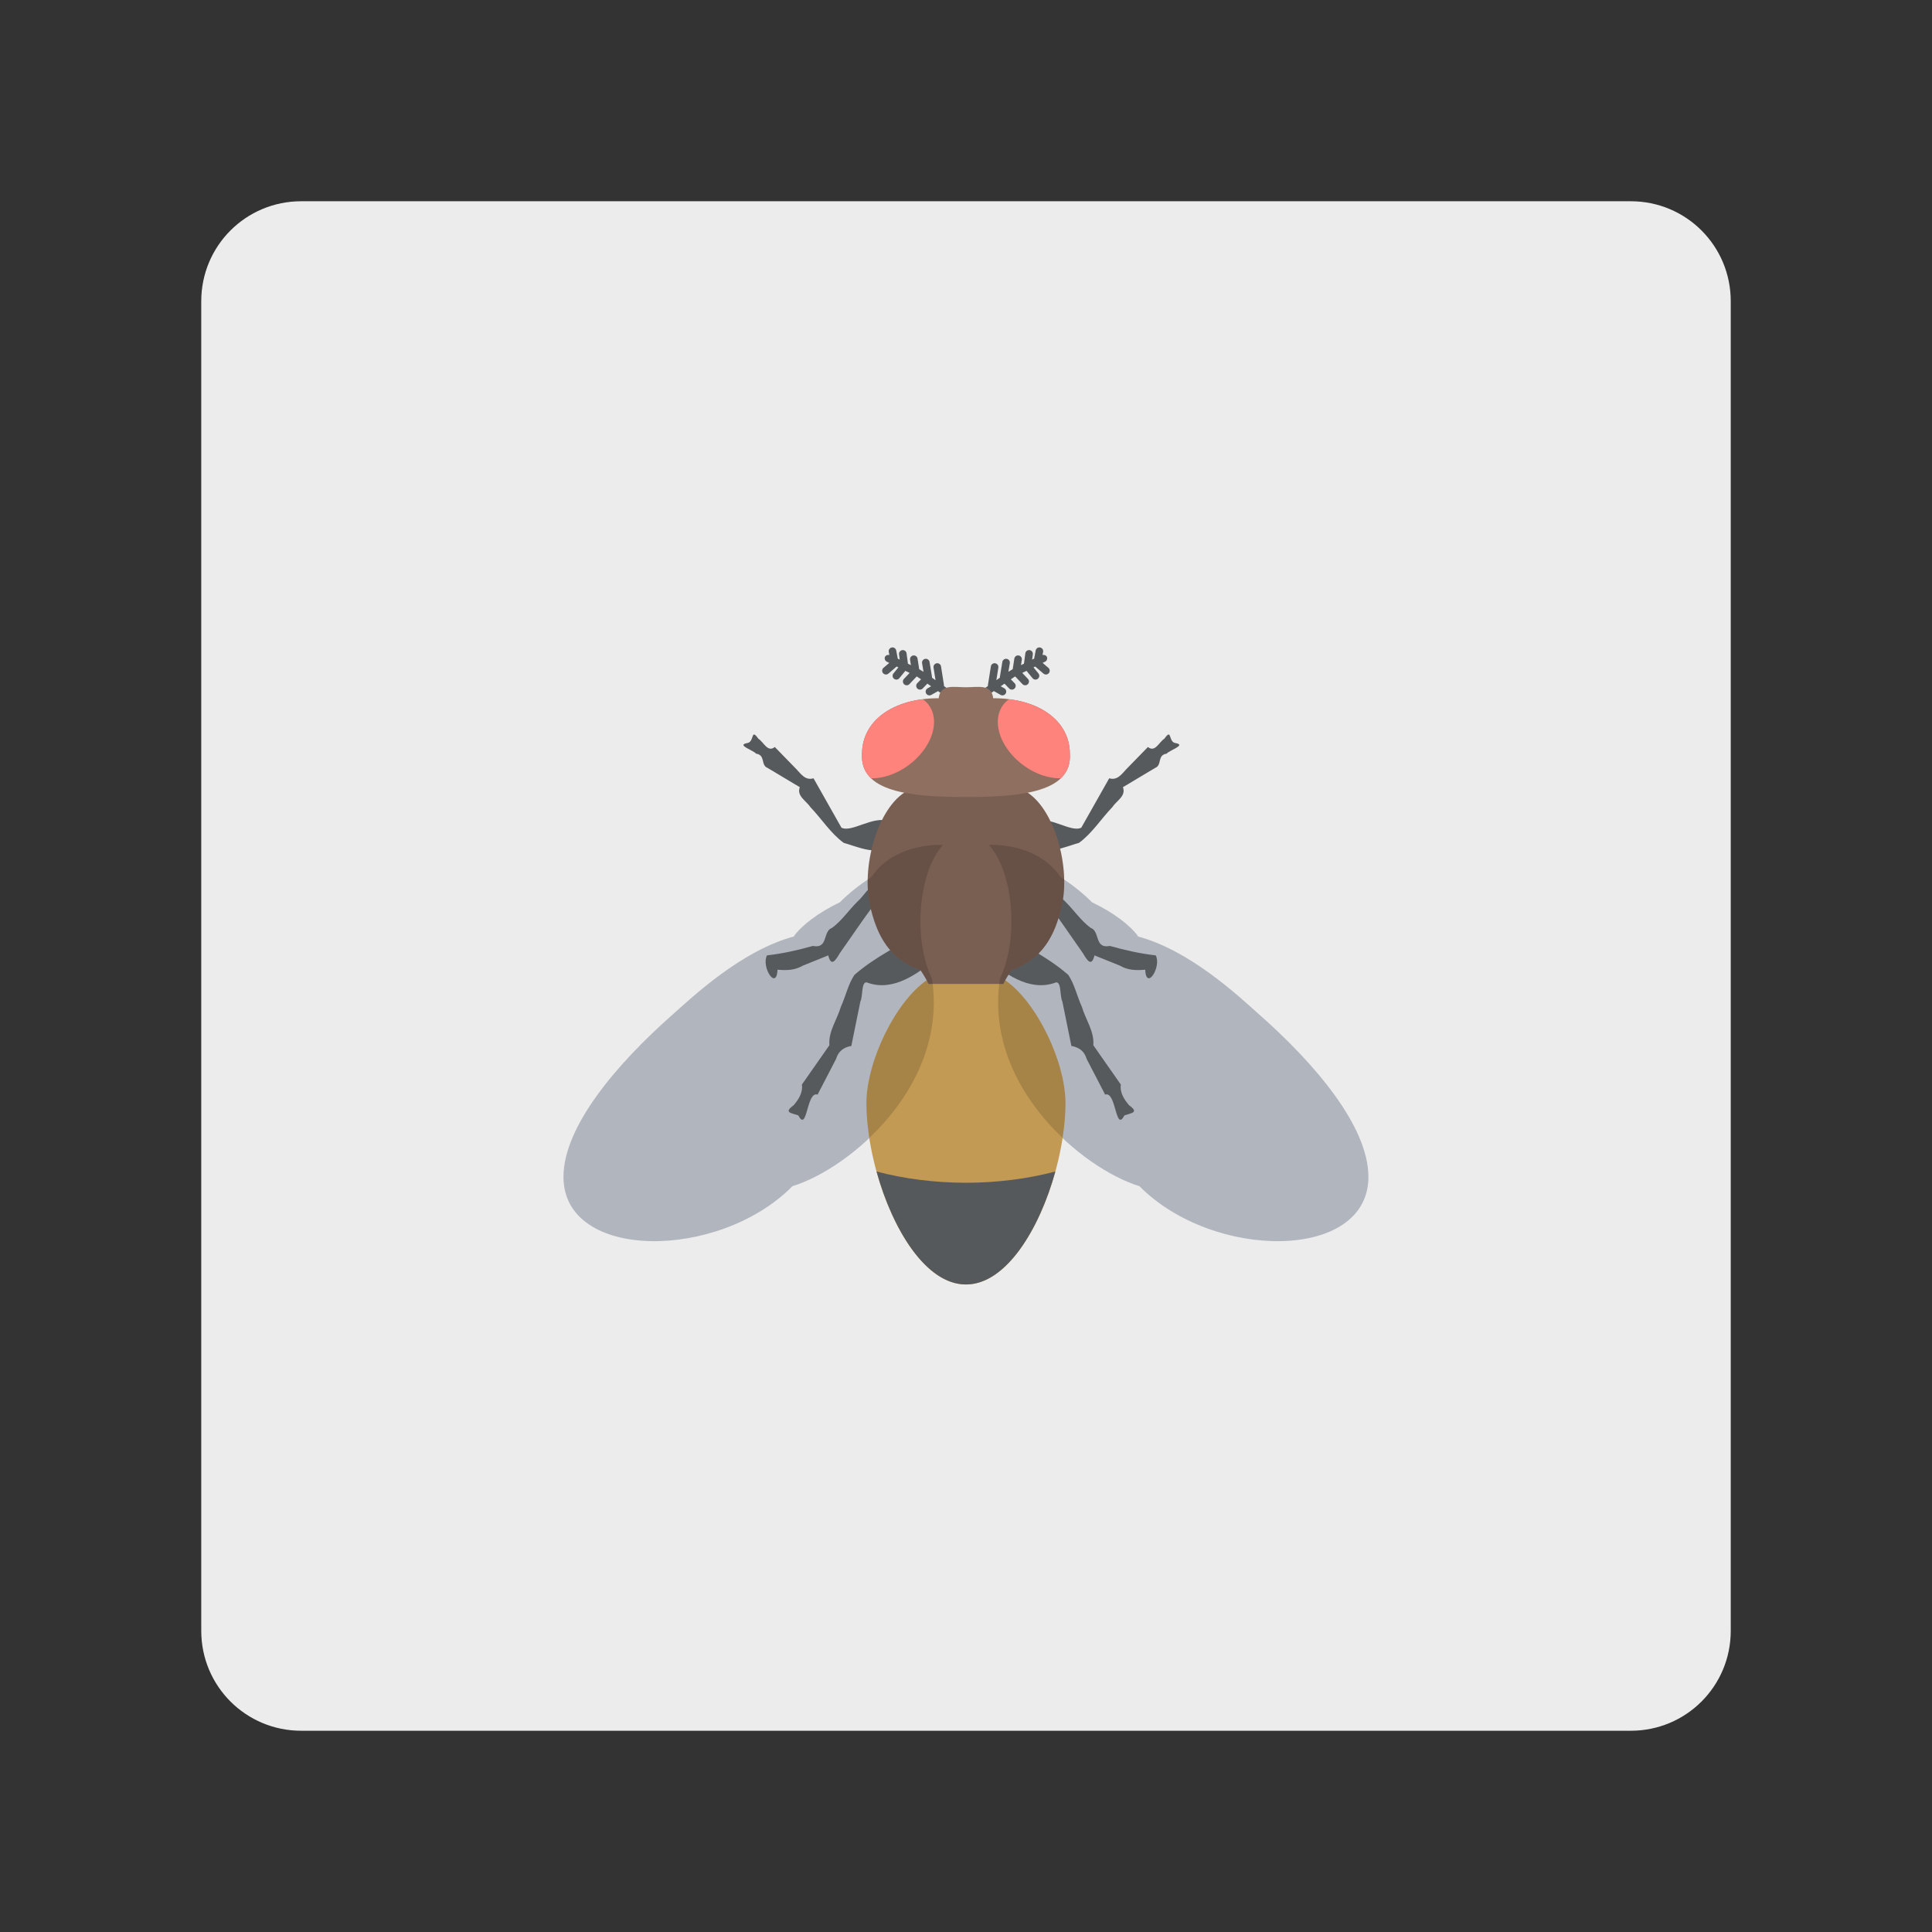 <?xml version="1.0" encoding="UTF-8" standalone="no"?>
<svg
   version="1.1"
   viewBox="0 0 192 192"
   xml:space="preserve"
   id="svg4"
   sodipodi:docname="catalone.svg"
   inkscape:version="1.2.2 (b0a8486541, 2022-12-01)"
   xmlns:inkscape="http://www.inkscape.org/namespaces/inkscape"
   xmlns:sodipodi="http://sodipodi.sourceforge.net/DTD/sodipodi-0.dtd"
   xmlns="http://www.w3.org/2000/svg"
   xmlns:svg="http://www.w3.org/2000/svg"><rect x="0" y="0" width="192" height="192" fill="#333333" stroke="none"/><defs
   id="defs8" /><sodipodi:namedview
   id="namedview6"
   pagecolor="#505050"
   bordercolor="#eeeeee"
   borderopacity="1"
   inkscape:showpageshadow="0"
   inkscape:pageopacity="0"
   inkscape:pagecheckerboard="0"
   inkscape:deskcolor="#505050"
   showgrid="false"
   inkscape:zoom="2.8284271"
   inkscape:cx="51.972348"
   inkscape:cy="35.001786"
   inkscape:window-width="1444"
   inkscape:window-height="1053"
   inkscape:window-x="110"
   inkscape:window-y="0"
   inkscape:window-maximized="0"
   inkscape:current-layer="svg4" />
	 <path
   style="fill:#ececec;stroke-linecap:round;stroke-linejoin:round;stop-color:#000000"
   d="M 29.936,20 C 24.432,20 20,24.432 20,29.936 V 162.064 C 20,167.568 24.432,172 29.936,172 H 162.064 C 167.568,172 172,167.568 172,162.064 V 29.936 C 172,24.432 167.568,20 162.064,20 Z"
   id="path1501" /><g
   id="g2342"
   transform="matrix(0.955,0,0,0.955,2.517,2.892)"
   style="stroke-width:1.047"><path
     id="path5771"
     style="display:inline;fill:#b1b5bd;fill-opacity:1;stroke:none;stroke-width:1.087;stroke-linecap:round;stroke-linejoin:round;stroke-opacity:1;stop-color:#000000"
     d="m 115.621,94.379 c 5.641,1.447 10.917,6.521 12.791,8.174 5.73,5.053 11.344,11.597 11.352,16.88 0.014,8.775 -16.146,8.744 -23.824,0.977 -6.009,-1.856 -16.218,-10.461 -14.523,-21.571 2.072,-4.361 1.331,-11.292 -1.157,-13.951 3.052,-0.042 5.963,1.072 7.444,3.337 1.251,0.826 2.369,1.696 3.287,2.633 2.287,1.097 3.996,2.421 4.816,3.555 z m -35.478,0 c -5.641,1.447 -10.917,6.521 -12.791,8.174 -5.73,5.053 -11.344,11.597 -11.352,16.88 -0.014,8.775 16.146,8.744 23.824,0.977 6.009,-1.856 16.218,-10.461 14.523,-21.571 -2.072,-4.361 -1.331,-11.292 1.157,-13.951 -3.052,-0.042 -5.963,1.072 -7.444,3.337 -1.251,0.826 -2.369,1.696 -3.287,2.633 -2.287,1.097 -3.996,2.421 -4.816,3.555 z" /><path
     style="display:inline;fill:#c39a54;fill-opacity:1;stroke:none;stroke-width:1.087;stroke-linecap:round;stroke-linejoin:round;stop-color:#000000"
     d="m 99.605,98.121 c 3.99,0 8.634,8.269 8.634,13.671 0,7.466 -4.486,18.843 -10.357,18.843 -5.87,0 -10.357,-11.377 -10.357,-18.843 0,-5.401 4.644,-13.671 8.634,-13.671 z"
     id="path4189"
     sodipodi:nodetypes="scscss" /><path
     id="path4969"
     style="display:inline;fill:#56595b;fill-opacity:1;stroke:none;stroke-width:1.087;stroke-linecap:round;stroke-linejoin:round;stop-color:#000000"
     d="m 107.187,118.881 c -2.879,0.763 -6.067,1.165 -9.304,1.172 -3.237,-0.007 -6.425,-0.409 -9.304,-1.172 1.66,6.006 5.132,11.754 9.304,11.754 4.173,0 7.644,-5.748 9.304,-11.754 z"
     sodipodi:nodetypes="cccsc" /><path
     style="display:inline;fill:#575a5c;fill-opacity:1;stroke:none;stroke-width:1.087;stroke-linecap:round;stroke-linejoin:round;stop-color:#000000"
     d="m 104.887,82.433 c 1.694,-0.63 3.907,1.212 4.999,0.668 0.968,-1.713 1.937,-3.427 2.905,-5.14 0.84,0.254 1.286,-0.424 1.792,-0.96 0.746,-0.765 1.492,-1.531 2.238,-2.296 0.742,0.608 1.153,-0.515 1.712,-0.864 0.831,-1.179 0.357,0.389 1.2,0.464 1.084,0.21 -0.669,0.732 -0.964,1.093 -1.011,0.149 -0.454,1.195 -1.196,1.484 -1.119,0.669 -2.238,1.338 -3.357,2.007 0.359,0.92 -0.673,1.414 -1.113,2.089 -1.168,1.215 -2.093,2.709 -3.455,3.703 -1.167,0.303 -4.059,1.63 -4.361,-0.059 -0.133,-0.73 -0.267,-1.46 -0.4,-2.189 z"
     id="path2561" /><path
     style="display:inline;fill:#575a5c;fill-opacity:1;stroke:none;stroke-width:1.087;stroke-linecap:round;stroke-linejoin:round;stop-color:#000000"
     d="m 117.631,96.389 c 0.63,1.185 -0.989,3.737 -1.096,1.49 -0.914,0.088 -1.809,0.065 -2.62,-0.416 -0.886,-0.357 -1.772,-0.715 -2.657,-1.072 -0.308,1.239 -0.755,0.532 -1.206,-0.232 -1.88,-2.657 -3.641,-5.405 -5.836,-7.821 0.51,0.07 1.412,0.393 2.073,0.56 0.795,0.372 1.251,1.29 1.912,1.876 0.904,0.888 1.646,2.007 2.652,2.749 1.014,0.344 0.363,2.213 2.007,1.885 1.564,0.442 3.155,0.802 4.772,0.98 z"
     id="path2559" /><path
     style="display:inline;fill:#575a5c;fill-opacity:1;stroke:none;stroke-width:1.087;stroke-linecap:round;stroke-linejoin:round;stop-color:#000000"
     d="m 99.958,96.648 c 1.93,1.625 4.464,3.505 7.121,2.616 0.793,-0.43 0.533,1.349 0.839,1.94 0.312,1.538 0.625,3.075 0.937,4.613 0.804,0.133 1.358,0.555 1.587,1.35 0.642,1.237 1.283,2.474 1.925,3.711 1.161,-0.409 1.064,4.009 1.999,2.166 0.775,-0.267 1.546,-0.295 0.502,-1.051 -0.517,-0.593 -0.995,-1.338 -0.867,-2.157 -0.955,-1.366 -1.91,-2.732 -2.865,-4.098 0.124,-1.43 -0.801,-2.663 -1.192,-3.997 -0.498,-1.087 -0.755,-2.338 -1.41,-3.318 -2.233,-1.955 -4.957,-3.204 -7.467,-4.75 -0.369,0.991 -0.739,1.982 -1.108,2.974 z"
     id="path2557" /><path
     style="display:inline;fill:#575a5c;fill-opacity:1;stroke:none;stroke-width:1.087;stroke-linecap:round;stroke-linejoin:round;stop-color:#000000"
     d="m 89.924,82.433 c -1.694,-0.63 -3.907,1.212 -4.999,0.668 -0.968,-1.713 -1.937,-3.427 -2.905,-5.14 -0.84,0.254 -1.286,-0.424 -1.792,-0.96 -0.746,-0.765 -1.492,-1.531 -2.238,-2.296 -0.742,0.608 -1.153,-0.515 -1.712,-0.864 -0.831,-1.179 -0.357,0.389 -1.2,0.464 -1.084,0.21 0.669,0.732 0.964,1.093 1.011,0.149 0.454,1.195 1.196,1.484 1.119,0.669 2.238,1.338 3.357,2.007 -0.359,0.92 0.673,1.414 1.113,2.089 1.168,1.215 2.093,2.709 3.455,3.703 1.167,0.303 4.059,1.63 4.361,-0.059 0.133,-0.73 0.267,-1.46 0.4,-2.189 z"
     id="path2555" /><path
     style="display:inline;fill:#575a5c;fill-opacity:1;stroke:none;stroke-width:1.087;stroke-linecap:round;stroke-linejoin:round;stop-color:#000000"
     d="m 77.18,96.389 c -0.63,1.185 0.989,3.737 1.096,1.49 0.914,0.088 1.809,0.065 2.62,-0.416 0.886,-0.357 1.772,-0.715 2.657,-1.072 0.308,1.239 0.755,0.532 1.206,-0.232 1.88,-2.657 3.641,-5.405 5.836,-7.821 -0.51,0.07 -1.412,0.393 -2.073,0.56 -0.795,0.372 -1.251,1.29 -1.912,1.876 -0.904,0.888 -1.646,2.007 -2.652,2.749 -1.014,0.344 -0.363,2.213 -2.007,1.885 -1.564,0.442 -3.155,0.802 -4.772,0.98 z"
     id="path2553" /><path
     style="display:inline;fill:#575a5c;fill-opacity:1;stroke:none;stroke-width:1.087;stroke-linecap:round;stroke-linejoin:round;stop-color:#000000"
     d="m 94.852,96.648 c -1.93,1.625 -4.464,3.505 -7.121,2.616 -0.793,-0.43 -0.533,1.349 -0.839,1.94 -0.312,1.538 -0.625,3.075 -0.937,4.613 -0.804,0.133 -1.358,0.555 -1.587,1.35 -0.642,1.237 -1.283,2.474 -1.925,3.711 -1.161,-0.409 -1.064,4.009 -1.999,2.166 -0.775,-0.267 -1.546,-0.295 -0.502,-1.051 0.517,-0.593 0.995,-1.338 0.867,-2.157 0.955,-1.366 1.91,-2.732 2.865,-4.098 -0.124,-1.43 0.801,-2.663 1.192,-3.997 0.498,-1.087 0.755,-2.338 1.41,-3.318 2.233,-1.955 4.957,-3.204 7.467,-4.75 0.369,0.991 0.739,1.982 1.108,2.974 z"
     id="path5375" /><path
     id="path2302"
     style="display:inline;fill:#8e6f60;fill-opacity:1;stroke:none;stroke-width:1.087;stroke-linecap:round;stroke-linejoin:round;stop-color:#000000"
     d="m 92.108,79.109 c -3.258,1.375 -5.101,7.768 -4.245,11.888 0.722,3.477 2.177,5.845 5.29,6.929 0.313,0.467 0.602,0.941 0.836,1.434 h 7.787 c 0.234,-0.493 0.524,-0.967 0.837,-1.434 3.113,-1.084 4.566,-3.452 5.288,-6.929 0.856,-4.119 -0.986,-10.513 -4.244,-11.888 z" /><path
     id="path2455"
     style="display:inline;mix-blend-mode:overlay;fill:#000000;fill-opacity:0.15;stroke:none;stroke-width:1.087;stroke-linecap:round;stroke-linejoin:round;stop-color:#000000"
     d="m 92.108,79.109 c -3.258,1.375 -5.101,7.768 -4.245,11.888 0.722,3.477 2.177,5.845 5.29,6.929 0.313,0.467 0.602,0.941 0.836,1.434 h 7.787 c 0.234,-0.493 0.524,-0.967 0.837,-1.434 3.113,-1.084 4.566,-3.452 5.288,-6.929 0.856,-4.119 -0.986,-10.513 -4.244,-11.888 z" /><path
     id="path5177"
     style="color:#000000;fill:#56595b;stroke-width:1.087;stroke-linecap:round;stroke-linejoin:round;-inkscape-stroke:none"
     d="m 105.601,64.351 a 0.394,0.394 0 0 1 0.312,0.46 l -0.063,0.329 a 0.394,0.394 0 0 1 0.454,0.182 0.394,0.394 0 0 1 -0.208,0.517 c -0.08,0.034 -0.154,0.081 -0.234,0.115 l 0.6,0.514 a 0.394,0.394 0 0 1 0.042,0.555 0.394,0.394 0 0 1 -0.555,0.043 l -0.856,-0.732 c -0.061,0.028 -0.119,0.061 -0.18,0.089 l 0.511,0.625 a 0.394,0.394 0 0 1 -0.057,0.555 0.394,0.394 0 0 1 -0.554,-0.057 l -0.626,-0.765 c -0.146,0.074 -0.297,0.14 -0.442,0.217 l 0.588,0.62 a 0.394,0.394 0 0 1 -0.015,0.557 0.394,0.394 0 0 1 -0.557,-0.015 l -0.754,-0.796 c -0.158,0.09 -0.299,0.202 -0.454,0.295 l 0.394,0.409 a 0.394,0.394 0 0 1 -0.011,0.557 0.394,0.394 0 0 1 -0.557,-0.011 l -0.482,-0.5 c -0.134,0.088 -0.261,0.183 -0.392,0.274 l 0.368,0.208 a 0.394,0.394 0 0 1 0.149,0.537 0.394,0.394 0 0 1 -0.535,0.149 l -0.7,-0.395 c -0.243,0.185 -0.521,0.328 -0.754,0.525 a 0.394,0.394 0 0 1 -0.554,-0.048 0.394,0.394 0 0 1 0.046,-0.554 c 0.201,-0.17 0.438,-0.289 0.646,-0.449 a 0.394,0.394 0 0 1 0,-0.115 l 0.305,-1.926 a 0.394,0.394 0 0 1 0.449,-0.328 0.394,0.394 0 0 1 0.328,0.451 l -0.205,1.308 c 0.123,-0.085 0.243,-0.173 0.368,-0.255 a 0.394,0.394 0 0 1 0.002,-0.105 l 0.251,-1.533 a 0.394,0.394 0 0 1 0.452,-0.325 0.394,0.394 0 0 1 0.326,0.452 l -0.148,0.894 c 0.15,-0.089 0.296,-0.179 0.448,-0.265 l 0.171,-1.105 a 0.394,0.394 0 0 1 0.449,-0.329 0.394,0.394 0 0 1 0.329,0.449 l -0.086,0.559 c 0.103,-0.053 0.207,-0.102 0.311,-0.154 l 0.14,-1.071 a 0.394,0.394 0 0 1 0.442,-0.339 0.394,0.394 0 0 1 0.34,0.442 l -0.072,0.548 c 0.07,-0.032 0.136,-0.07 0.206,-0.102 l 0.163,-0.851 a 0.394,0.394 0 0 1 0.462,-0.312 z m -15.438,0 a 0.394,0.394 0 0 0 -0.312,0.46 l 0.063,0.329 a 0.394,0.394 0 0 0 -0.454,0.182 0.394,0.394 0 0 0 0.208,0.517 c 0.08,0.034 0.154,0.081 0.234,0.115 l -0.6,0.514 a 0.394,0.394 0 0 0 -0.042,0.555 0.394,0.394 0 0 0 0.555,0.043 l 0.856,-0.732 c 0.061,0.028 0.119,0.061 0.18,0.089 l -0.511,0.625 a 0.394,0.394 0 0 0 0.057,0.555 0.394,0.394 0 0 0 0.554,-0.057 l 0.626,-0.765 c 0.146,0.074 0.297,0.14 0.442,0.217 l -0.588,0.62 a 0.394,0.394 0 0 0 0.015,0.557 0.394,0.394 0 0 0 0.557,-0.015 l 0.754,-0.796 c 0.158,0.09 0.299,0.202 0.454,0.295 l -0.394,0.409 a 0.394,0.394 0 0 0 0.011,0.557 0.394,0.394 0 0 0 0.557,-0.011 l 0.482,-0.5 c 0.134,0.088 0.261,0.183 0.392,0.274 L 93.892,68.598 a 0.394,0.394 0 0 0 -0.149,0.537 0.394,0.394 0 0 0 0.535,0.149 l 0.7,-0.395 c 0.243,0.185 0.521,0.328 0.754,0.525 a 0.394,0.394 0 0 0 0.554,-0.048 0.394,0.394 0 0 0 -0.046,-0.554 C 96.039,68.642 95.801,68.523 95.593,68.362 a 0.394,0.394 0 0 0 0,-0.115 L 95.289,66.321 a 0.394,0.394 0 0 0 -0.449,-0.328 0.394,0.394 0 0 0 -0.328,0.451 l 0.205,1.308 c -0.123,-0.085 -0.243,-0.173 -0.368,-0.255 a 0.394,0.394 0 0 0 -0.002,-0.105 L 94.096,65.859 A 0.394,0.394 0 0 0 93.644,65.534 0.394,0.394 0 0 0 93.318,65.987 l 0.148,0.894 c -0.15,-0.089 -0.296,-0.179 -0.448,-0.265 l -0.171,-1.105 a 0.394,0.394 0 0 0 -0.449,-0.329 0.394,0.394 0 0 0 -0.329,0.449 l 0.086,0.559 c -0.103,-0.053 -0.207,-0.102 -0.311,-0.154 l -0.14,-1.071 a 0.394,0.394 0 0 0 -0.442,-0.339 0.394,0.394 0 0 0 -0.34,0.442 l 0.072,0.548 c -0.07,-0.032 -0.136,-0.07 -0.206,-0.102 L 90.625,64.663 A 0.394,0.394 0 0 0 90.163,64.351 Z" /><path
     style="fill:#8e6f60;fill-opacity:1;stroke:none;stroke-width:1.087;stroke-linecap:round;stroke-linejoin:round;stop-color:#000000"
     d="m 95.045,69.63 c -4.808,0 -7.978,2.385 -7.978,5.793 -0.237,3.916 4.894,4.491 10.815,4.491 5.922,0 11.052,-0.575 10.815,-4.491 0,-3.407 -3.171,-5.793 -7.978,-5.793 -0.189,-1.515 -1.564,-1.141 -2.837,-1.141 -1.273,0 -2.648,-0.374 -2.837,1.141 z"
     id="path1118"
     sodipodi:nodetypes="cczcczc" /><path
     id="ellipse2119"
     style="fill:#ff837d;stroke-width:1.087;stroke-linecap:round;stroke-linejoin:round;stop-color:#000000"
     d="m 93.388,69.732 c -3.865,0.487 -6.321,2.693 -6.321,5.692 -0.065,1.075 0.277,1.896 0.926,2.525 a 3.76,5.377 52.846 0 0 0.118,0.012 3.76,5.377 52.846 0 0 6.184,-4.419 3.76,5.377 52.846 0 0 -0.908,-3.81 z m 8.987,0 a 5.377,3.76 37.154 0 0 -0.908,3.81 5.377,3.76 37.154 0 0 6.186,4.419 5.377,3.76 37.154 0 0 0.111,-0.005 c 0.654,-0.63 0.999,-1.454 0.934,-2.533 1e-5,-2.998 -2.457,-5.205 -6.322,-5.692 z" /><path
     style="mix-blend-mode:overlay;fill:#000000;fill-opacity:0.15;stroke-width:12.565;stroke-linecap:round;stroke-linejoin:round;stop-color:#000000"
     d="m 100.261,84.888 c 2.488,2.659 3.228,9.589 1.156,13.95 -1.033,6.767 2.355,12.592 6.516,16.541 0.192,-1.248 0.306,-2.465 0.306,-3.588 0,-4.351 -3.013,-10.561 -6.271,-12.812 0.193,-0.359 0.413,-0.709 0.644,-1.055 3.113,-1.084 4.567,-3.452 5.289,-6.928 0.16,-0.768 0.225,-1.615 0.205,-2.495 -0.135,-0.092 -0.264,-0.186 -0.402,-0.277 -1.481,-2.265 -4.391,-3.378 -7.443,-3.336 z"
     id="path2683" /><path
     style="mix-blend-mode:overlay;fill:#000000;fill-opacity:0.15;stroke-width:12.565;stroke-linecap:round;stroke-linejoin:round;stop-color:#000000"
     d="m 95.504,84.888 c -3.052,-0.042 -5.962,1.071 -7.443,3.336 -0.138,0.091 -0.267,0.185 -0.402,0.277 -0.02,0.879 0.045,1.726 0.205,2.495 0.722,3.477 2.176,5.845 5.289,6.928 0.232,0.347 0.451,0.697 0.644,1.057 -3.257,2.252 -6.271,8.46 -6.271,12.811 0,1.123 0.113,2.34 0.306,3.588 4.161,-3.949 7.549,-9.775 6.516,-16.541 -2.072,-4.361 -1.331,-11.291 1.156,-13.95 z"
     id="path2681" /></g></svg>
